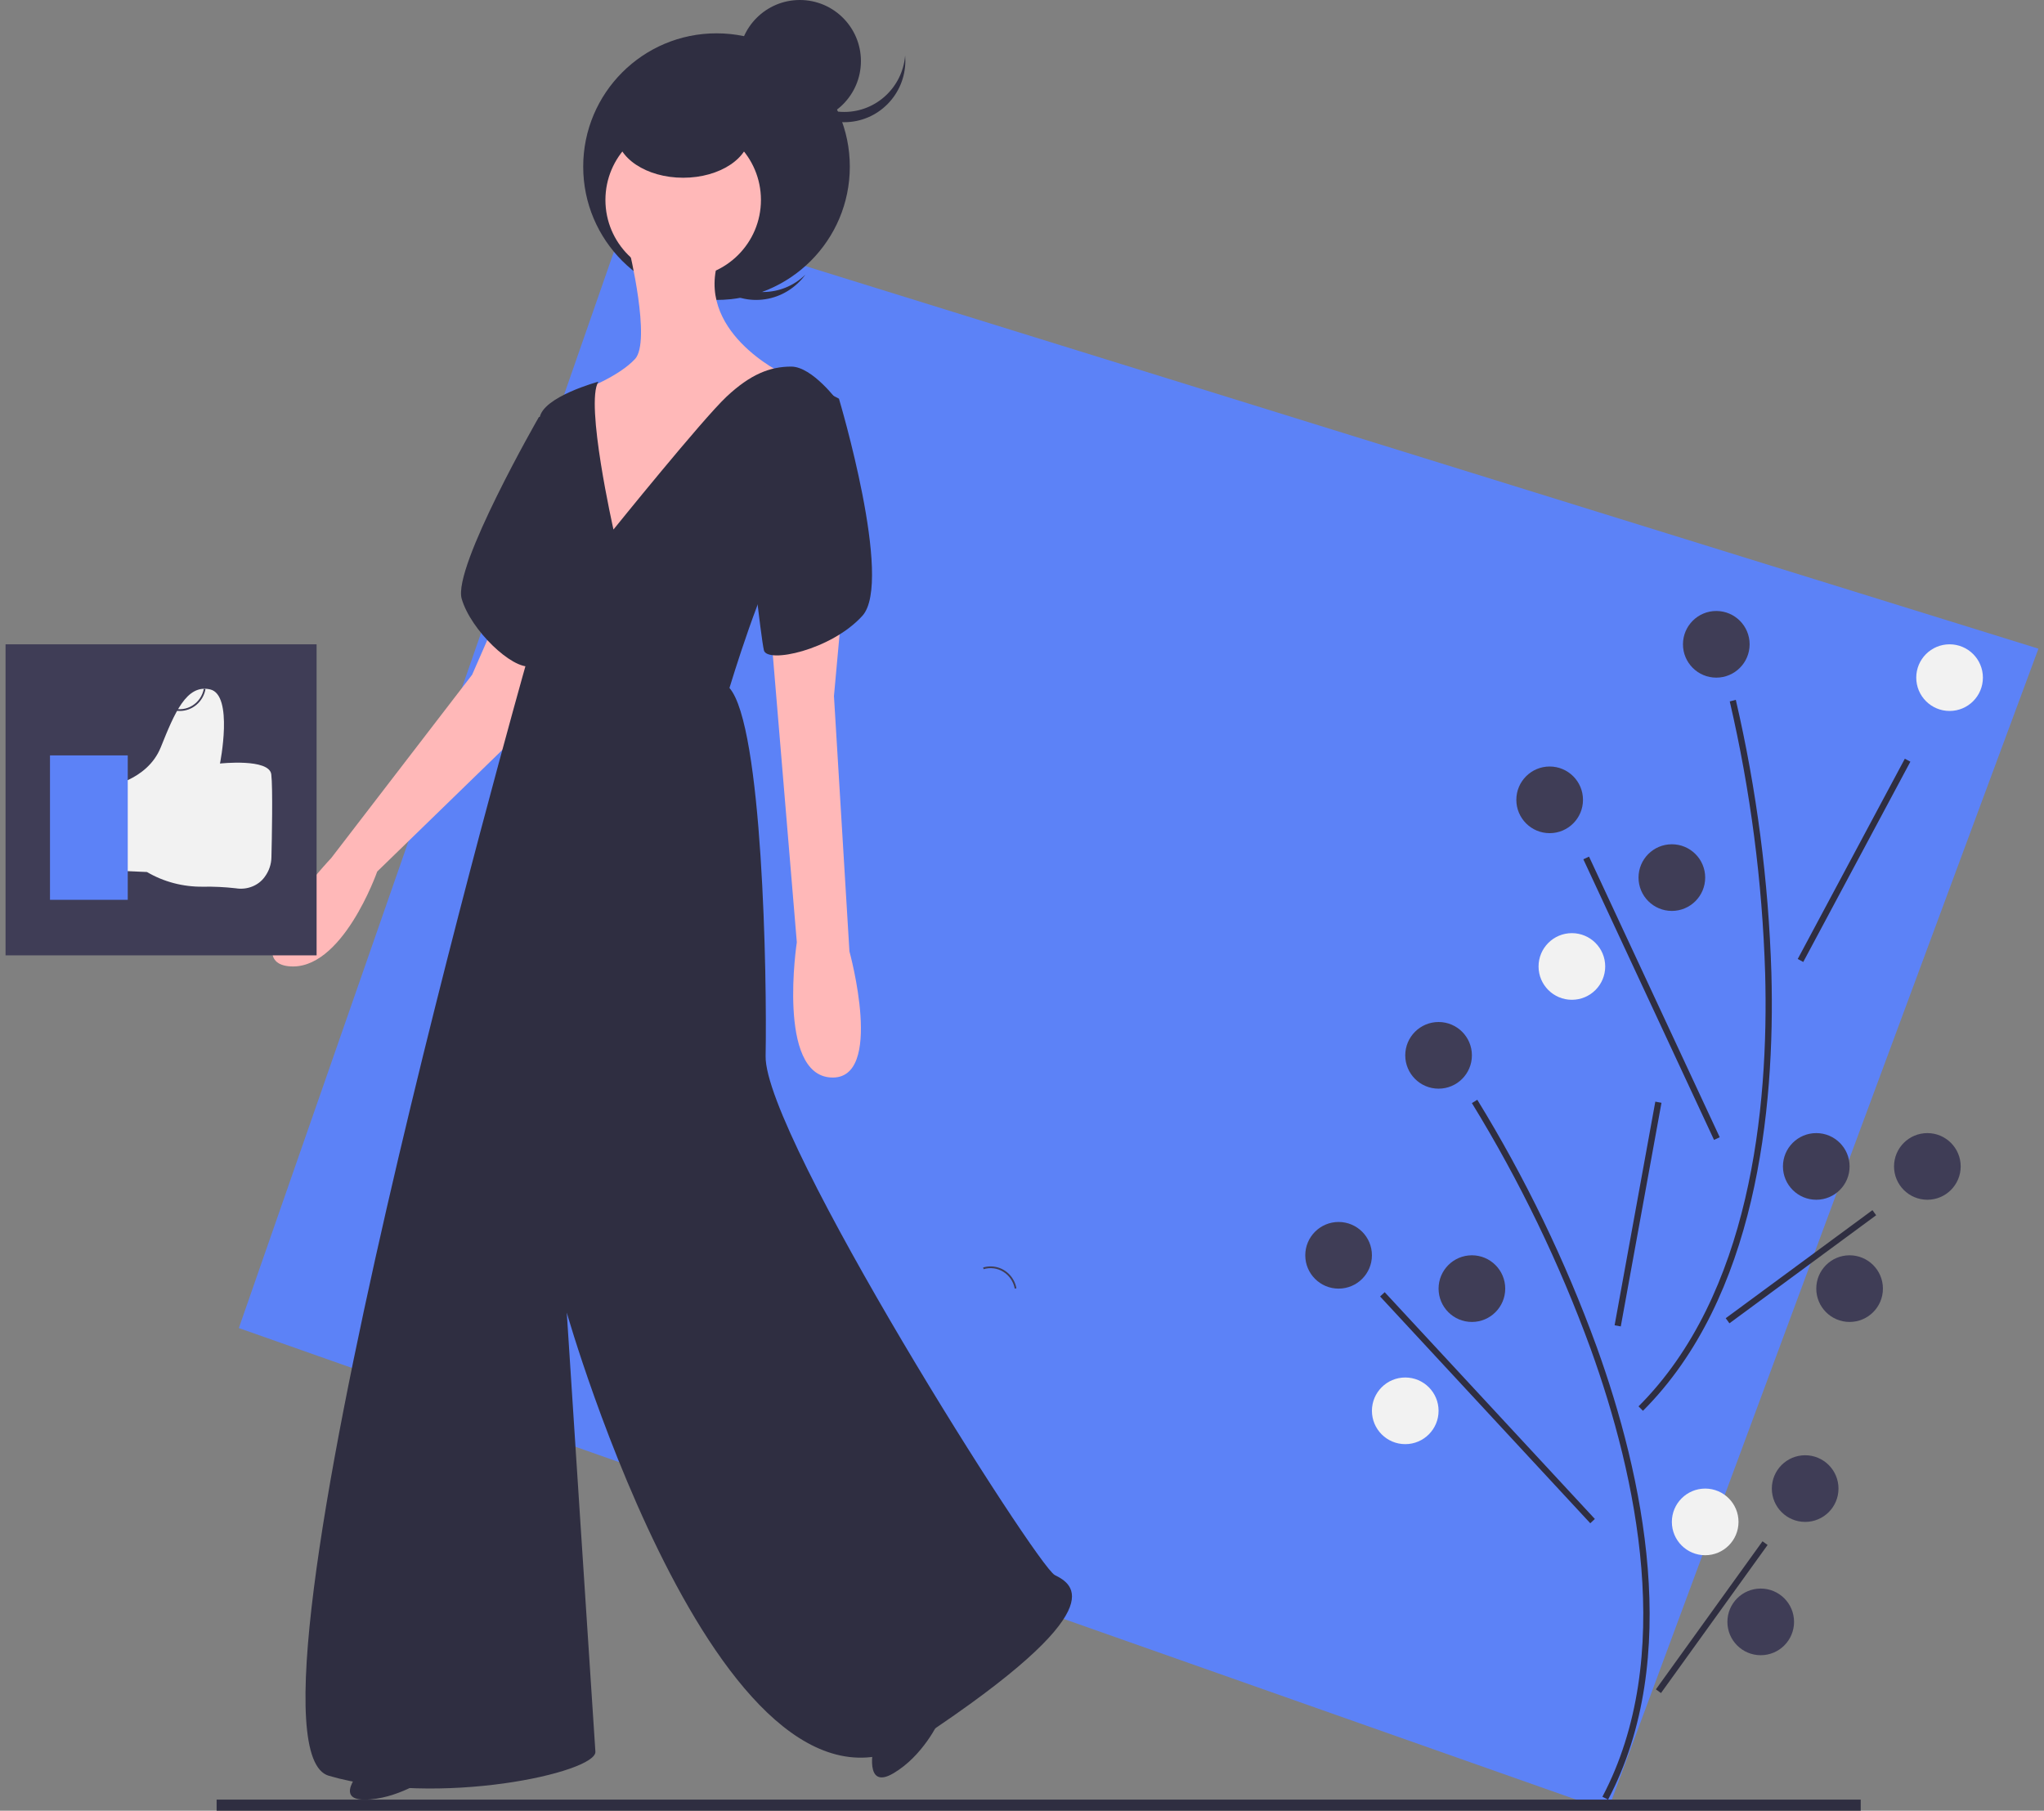 <?xml version="1.0" encoding="UTF-8"?>
<svg width="184px" height="163px" viewBox="0 0 184 163" version="1.1" xmlns="http://www.w3.org/2000/svg" xmlns:xlink="http://www.w3.org/1999/xlink">
    <rect x="0" y="0" width="184" height="163" fill="#808080" stroke="none"/>
    <!-- Generator: Sketch 54.1 (76490) - https://sketchapp.com -->
    <title>undraw_like_dislike_1dfj</title>
    <desc>Created with Sketch.</desc>
    <g id="V4" stroke="none" stroke-width="1" fill="none" fill-rule="evenodd">
        <g id="registerV2-Copy-18" transform="translate(-420, -403)" fill-rule="nonzero">
            <g id="Group-9" transform="translate(194, 229)">
                <g id="undraw_like_dislike_1dfj" transform="translate(226, 174)">
                    <polygon id="Path" fill="#5C82F7" points="144.727 163 21.5 119.55 56.539 19 183.5 58.392"></polygon>
                    <rect id="Rectangle" fill="#2F2E41" x="19.5" y="162" width="148" height="1"></rect>
                    <path d="M144.758,162 L144.248,161.742 C150.869,149.191 147.328,132.892 143.193,121.428 C140.384,113.723 136.803,106.311 132.5,99.3 L132.985,99 C137.31,106.046 140.91,113.496 143.733,121.241 C147.907,132.809 151.472,149.271 144.758,162 Z" id="Path" fill="#2F2E41"></path>
                    <polygon id="Rectangle" fill="#2F2E41" transform="translate(147.456, 109.286) rotate(-79.645) translate(-147.456, -109.286) " points="137.225 109.011 157.687 108.997 157.686 109.561 137.225 109.576"></polygon>
                    <polygon id="Rectangle" fill="#2F2E41" transform="translate(133.902, 126.721) rotate(-42.94) translate(-133.902, -126.721) " points="133.647 112.806 134.213 112.805 134.157 140.636 133.591 140.638"></polygon>
                    <polygon id="Rectangle" fill="#2F2E41" transform="translate(154.091, 145.575) rotate(-54.137) translate(-154.091, -145.575) " points="145.879 145.308 162.303 145.276 162.302 145.842 145.878 145.874"></polygon>
                    <circle id="Oval" fill="#3F3D56" cx="120.5" cy="113" r="3"></circle>
                    <circle id="Oval" fill="#3F3D56" cx="132.5" cy="116" r="3"></circle>
                    <circle id="Oval" fill="#F2F2F2" cx="126.5" cy="127" r="3"></circle>
                    <circle id="Oval" fill="#3F3D56" cx="162.5" cy="134" r="3"></circle>
                    <circle id="Oval" fill="#F2F2F2" cx="153.5" cy="137" r="3"></circle>
                    <circle id="Oval" fill="#3F3D56" cx="158.5" cy="146" r="3"></circle>
                    <circle id="Oval" fill="#3F3D56" cx="129.5" cy="95" r="3"></circle>
                    <path d="M147.897,127 L147.5,126.598 C157.537,116.568 159.238,99.86 158.898,87.61 C158.643,79.368 157.575,71.171 155.712,63.141 L156.257,63 C158.13,71.071 159.204,79.309 159.46,87.594 C159.804,99.956 158.076,116.828 147.897,127 Z" id="Path" fill="#2F2E41"></path>
                    <polygon id="Rectangle" fill="#2F2E41" transform="translate(166.9, 77.446) rotate(-61.766) translate(-166.9, -77.446) " points="156.678 77.181 177.123 77.147 177.122 77.712 156.677 77.746"></polygon>
                    <polygon id="Rectangle" fill="#2F2E41" transform="translate(148.67, 89.862) rotate(-25.06) translate(-148.67, -89.862) " points="148.409 75.931 148.974 75.93 148.931 103.794 148.366 103.795"></polygon>
                    <polygon id="Rectangle" fill="#2F2E41" transform="translate(162.119, 114.029) rotate(-36.258) translate(-162.119, -114.029) " points="153.918 113.762 170.321 113.73 170.32 114.297 153.917 114.329"></polygon>
                    <circle id="Oval" fill="#F2F2F2" cx="175.5" cy="61" r="3"></circle>
                    <circle id="Oval" fill="#3F3D56" cx="139.5" cy="72" r="3"></circle>
                    <circle id="Oval" fill="#3F3D56" cx="150.5" cy="79" r="3"></circle>
                    <circle id="Oval" fill="#F2F2F2" cx="141.5" cy="87" r="3"></circle>
                    <circle id="Oval" fill="#3F3D56" cx="173.5" cy="105" r="3"></circle>
                    <circle id="Oval" fill="#3F3D56" cx="163.5" cy="105" r="3"></circle>
                    <circle id="Oval" fill="#3F3D56" cx="166.5" cy="116" r="3"></circle>
                    <circle id="Oval" fill="#3F3D56" cx="154.5" cy="58" r="3"></circle>
                    <path d="M64.958,24.793 C62.809,22.777 62.508,19.389 64.266,17 C64.153,17.109 64.044,17.222 63.939,17.343 C61.875,19.711 62.053,23.366 64.335,25.507 C66.617,27.648 70.14,27.464 72.204,25.096 C72.309,24.976 72.407,24.851 72.5,24.725 C70.385,26.778 67.106,26.808 64.958,24.793 Z" id="Path" fill="#2F2E41"></path>
                    <circle id="Oval" fill="#2F2E41" cx="64.5" cy="15" r="12"></circle>
                    <path d="M32.796,159 C32.796,159 29.88,162 32.796,162 C35.711,162 38.5,160.043 38.5,160.043 L32.796,159 Z" id="Path" fill="#2F2E41"></path>
                    <path d="M78.642,157.264 C78.642,157.264 77.752,161.205 80.428,159.627 C83.105,158.05 84.5,155 84.5,155 L78.642,157.264 Z" id="Path" fill="#2F2E41"></path>
                    <path d="M44.572,56 L42.504,60.734 L29.82,77.237 C29.82,77.237 21.134,86.436 25.959,86.977 C30.785,87.518 33.956,78.455 33.956,78.455 L48.846,63.981 L50.5,57.353 L44.572,56 Z" id="Path" fill="#FFB8B8"></path>
                    <path d="M50.5,37 L48.507,37.549 C48.507,37.549 40.736,51.062 41.561,53.901 C42.386,56.74 46.099,60.256 47.75,59.985 C49.4,59.715 50.5,37 50.5,37 Z" id="Path" fill="#2F2E41"></path>
                    <path d="M56.633,22.473 C56.633,22.473 58.633,30.718 57.167,32.314 C55.7,33.909 52.5,35.106 52.5,35.106 L53.033,50 C53.033,50 59.167,47.872 59.433,47.606 C59.7,47.34 65.167,38.697 65.167,38.697 L70.5,33.643 C70.5,33.643 62.367,29.787 64.767,23.138 C67.167,16.489 56.633,22.473 56.633,22.473 Z" id="Path" fill="#FFB8B8"></path>
                    <circle id="Oval" fill="#FFB8B8" cx="61.5" cy="18" r="7"></circle>
                    <path d="M53.868,34.358 C53.868,34.358 48.851,35.716 48.579,37.618 C48.308,39.519 48.579,43.458 48.173,44.273 C47.766,45.087 46.545,46.31 47.088,51.471 C47.63,56.632 47.359,59.755 47.359,59.755 C47.359,59.755 19.832,156.999 29.595,159.851 C39.359,162.703 53.732,159.579 53.597,157.678 C53.461,155.776 51.02,118.156 51.02,118.156 C51.02,118.156 65.259,168.135 82.887,156.455 C100.515,144.775 96.583,142.602 94.955,141.787 C93.328,140.973 68.784,102.265 68.92,95.067 C69.055,87.869 68.649,65.324 65.665,61.929 C65.665,61.929 68.784,51.607 70.276,50.248 C71.767,48.89 75.429,36.124 75.429,36.124 C75.429,36.124 73.123,33 71.225,33 C69.327,33 67.564,33.679 65.394,35.716 C63.225,37.754 55.224,47.668 55.224,47.668 C55.224,47.668 52.648,36.26 53.868,34.358 Z" id="Path" fill="#2F2E41"></path>
                    <ellipse id="Oval" fill="#2F2E41" cx="61.5" cy="12" rx="6" ry="4"></ellipse>
                    <circle id="Oval" fill="#2F2E41" cx="72" cy="5.5" r="5.5"></circle>
                    <path d="M76,10.077 C73.141,10.077 70.758,7.869 70.52,5 C70.508,5.152 70.5,5.306 70.5,5.462 C70.5,8.52 72.962,11 76,11 C79.038,11 81.5,8.52 81.5,5.462 C81.5,5.306 81.492,5.152 81.48,5 C81.242,7.869 78.859,10.077 76,10.077 Z" id="Path" fill="#2F2E41"></path>
                    <rect id="Rectangle" fill="#3F3D56" x="0.5" y="58" width="28" height="28"></rect>
                    <path d="M9.5,70.848 C9.5,70.848 13.23,70.36 14.474,67.267 C15.717,64.175 16.783,61.571 18.914,62.059 C21.046,62.547 19.803,68.732 19.803,68.732 C19.803,68.732 24.243,68.244 24.421,69.709 C24.568,70.921 24.472,75.593 24.434,77.164 C24.426,77.8 24.213,78.42 23.822,78.945 C23.256,79.73 22.234,80.13 21.224,79.962 C20.238,79.849 19.245,79.802 18.253,79.82 C16.473,79.84 14.726,79.38 13.23,78.497 L13.23,78.497 L9.5,78.334 L9.5,70.848 Z" id="Path" fill="#F2F2F2"></path>
                    <rect id="Rectangle" fill="#5C82F7" x="4.5" y="68" width="7" height="13"></rect>
                    <path d="M16.166,64 C15.941,64 15.716,63.967 15.5,63.902 L15.545,63.749 C16.144,63.931 16.79,63.846 17.324,63.512 C17.858,63.179 18.23,62.63 18.347,62 L18.5,62.03 C18.288,63.178 17.306,64.008 16.166,64 L16.166,64 Z" id="Path" fill="#3F3D56"></path>
                    <path d="M89.166,114 C88.941,114 88.716,114.033 88.5,114.098 L88.545,114.251 C89.144,114.069 89.79,114.154 90.324,114.488 C90.858,114.821 91.23,115.37 91.347,116 L91.5,115.97 C91.288,114.822 90.306,113.992 89.166,114 L89.166,114 Z" id="Path" fill="#3F3D56"></path>
                    <path d="M75.77,55 L75.073,62.66 L76.466,85.641 C76.466,85.641 79.671,97.269 74.795,96.995 C69.918,96.722 71.729,84.821 71.729,84.821 L69.5,58.146 L75.77,55 Z" id="Path" fill="#FFB8B8"></path>
                    <path d="M71.862,34 L75.521,35.887 C75.521,35.887 80.446,52.335 77.631,55.435 C74.817,58.536 69.048,59.75 68.766,58.536 C68.485,57.323 67.5,48.29 67.5,48.29 L71.862,34 Z" id="Path" fill="#2F2E41"></path>
                </g>
            </g>
        </g>
    </g>
</svg>